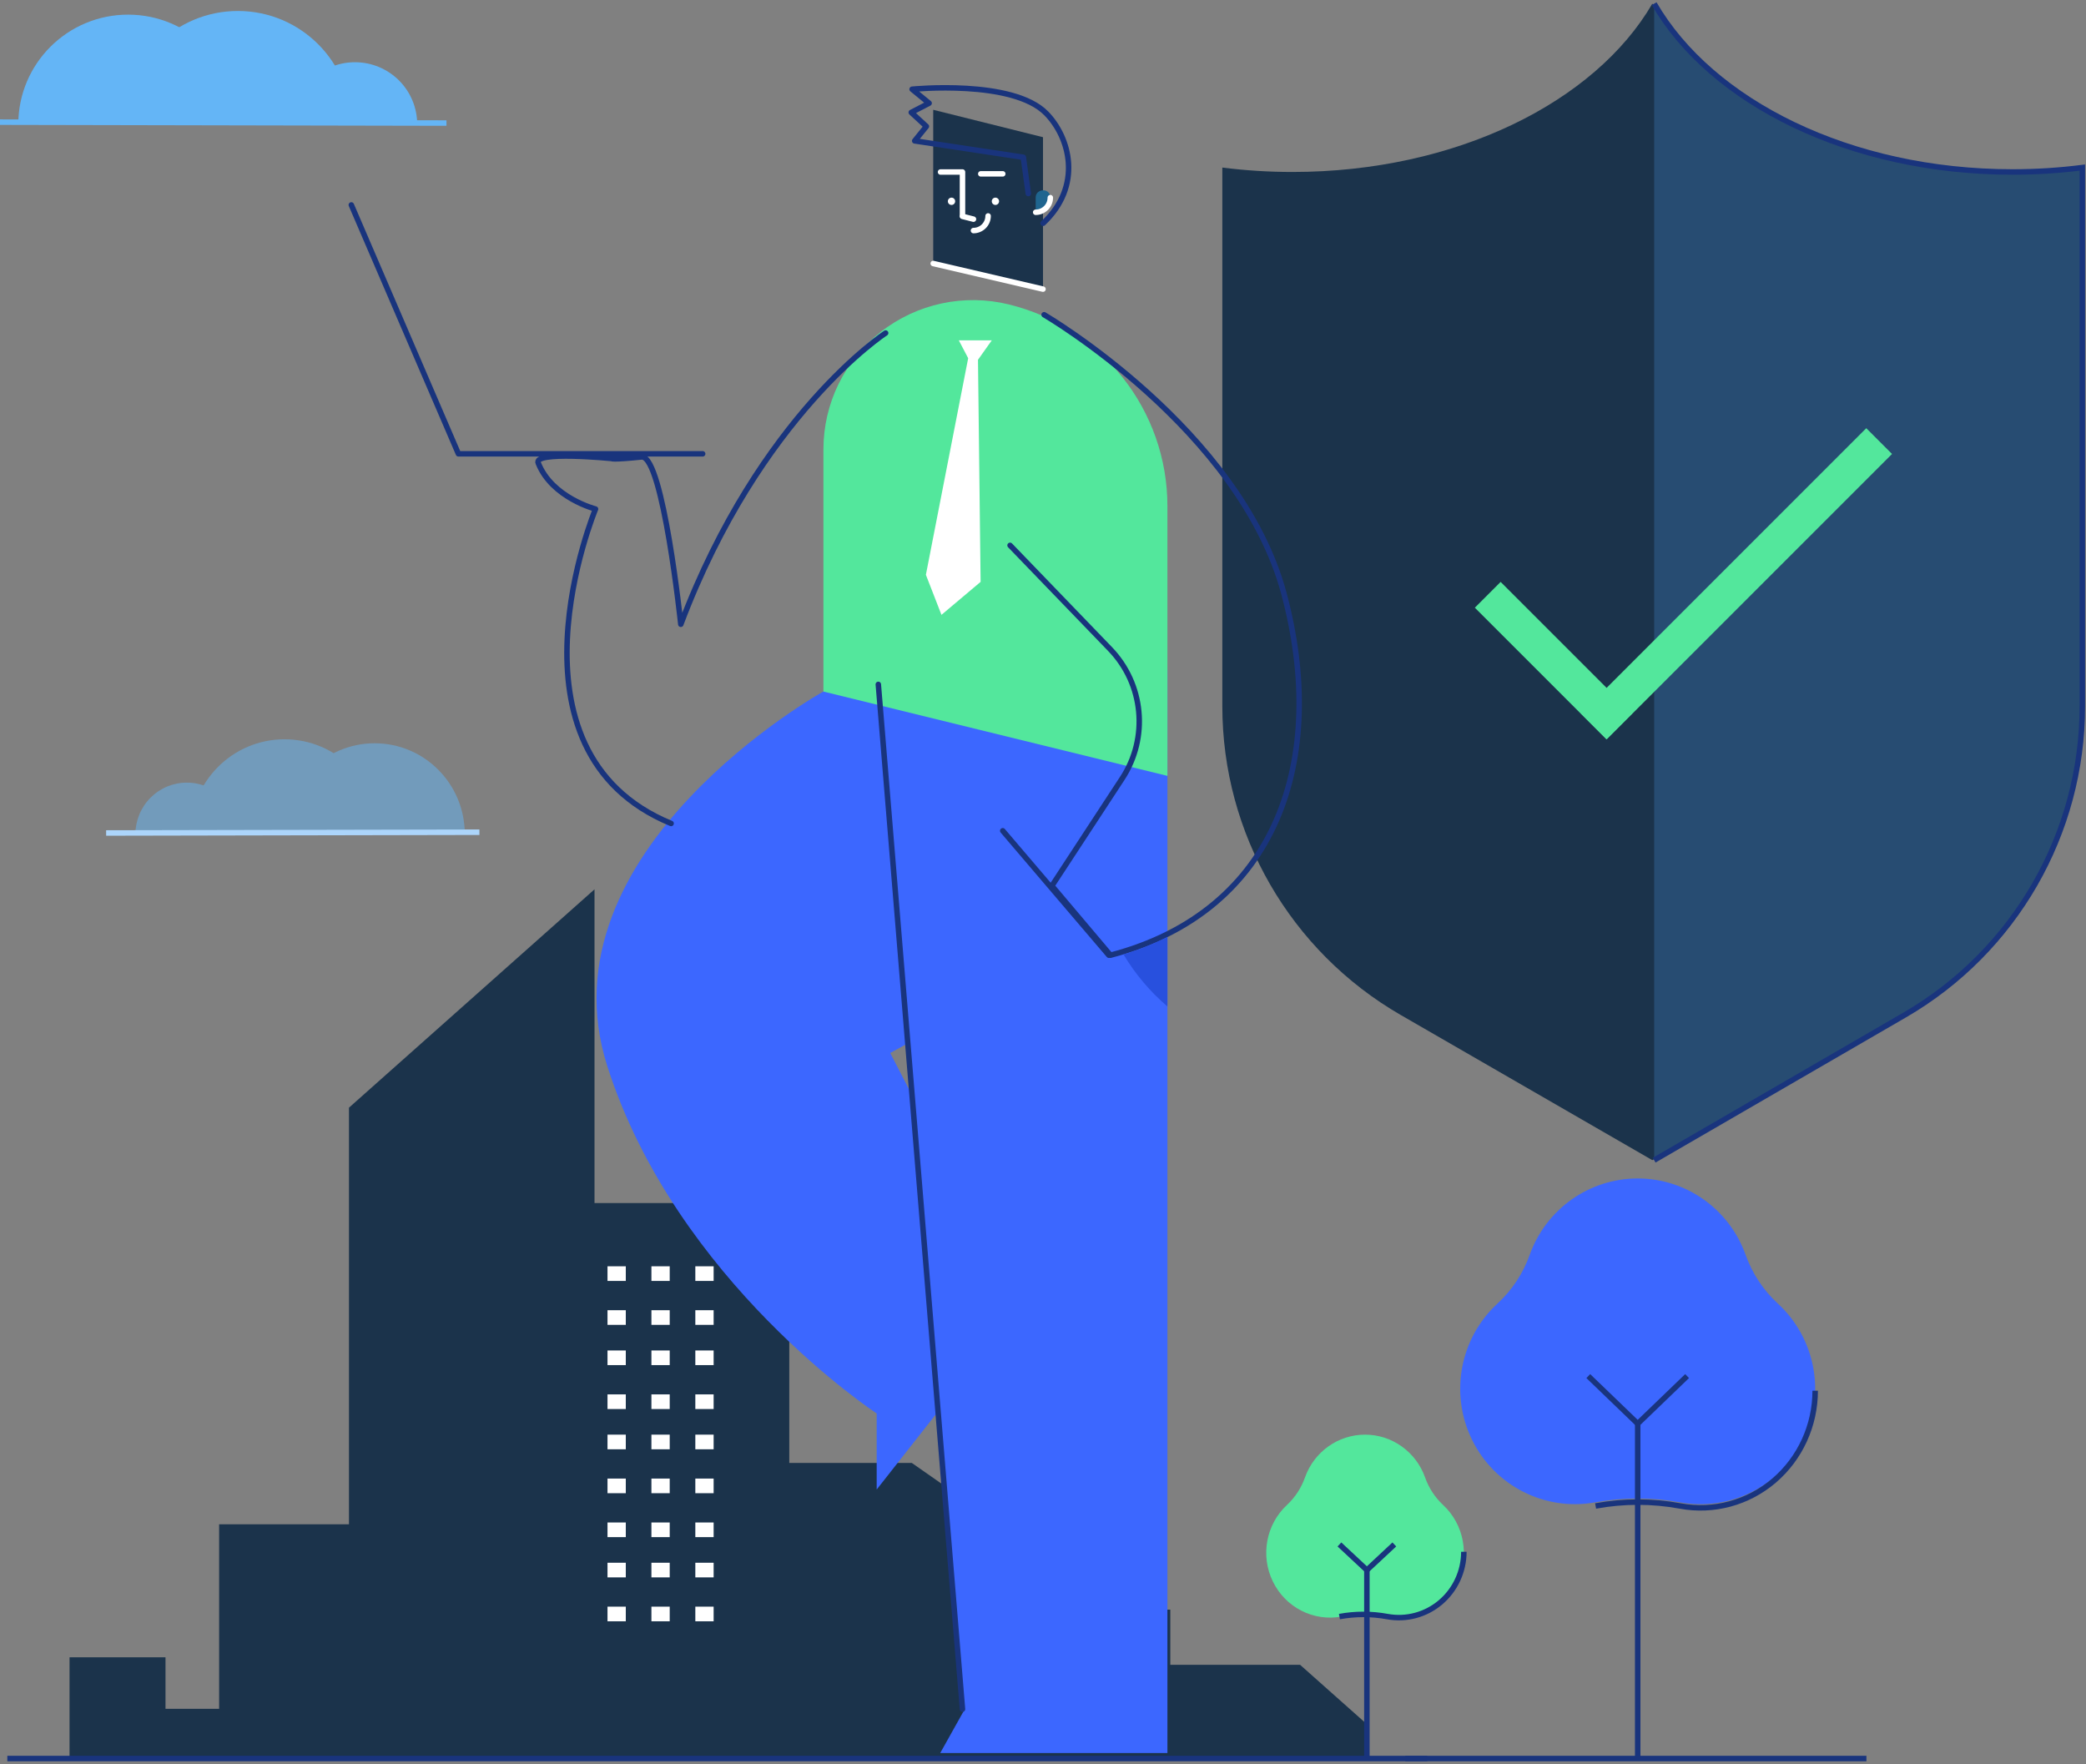 <svg width="570" height="482" viewBox="0 0 570 482" fill="none" xmlns="http://www.w3.org/2000/svg">
<rect x="0" y="0" width="570" height="482" fill="#808080" stroke="none"/>
<g clip-path="url(#clip0_245_2)">
<path d="M549.819 46.989C505.283 46.989 467.171 27.958 451.5 1C435.829 27.958 397.717 46.989 353.181 46.989C346.768 46.991 340.362 46.59 334 45.787V192.946C334 227.76 352.585 259.928 382.753 277.335L451.5 317L520.247 277.335C550.415 259.928 569 227.76 569 192.946V45.787C562.638 46.59 556.232 46.991 549.819 46.989Z" fill="#1B334B"/>
<path d="M520.454 277.335C550.494 259.928 569 227.76 569 192.946V45.787C562.665 46.59 556.286 46.992 549.901 46.989C505.554 46.989 467.604 27.958 452 1V317L520.454 277.335Z" fill="#274C72"/>
<path d="M452 317L520.454 277.335C550.494 259.928 569 227.76 569 192.946V45.787C562.665 46.59 556.286 46.992 549.901 46.989C505.554 46.989 467.604 27.958 452 1" stroke="#19347D" stroke-width="1.5"/>
<path d="M403 166.047L410.047 159L446 194.952L438.954 202L403 166.047Z" fill="#53E79C"/>
<path d="M509.959 117L517 124.041L439.042 202L432 194.958L509.959 117Z" fill="#53E79C"/>
<path d="M35.053 4C18.485 3.971 5.029 17.354 5 33.894L65 34C65.029 17.461 51.622 4.03 35.053 4Z" fill="#64B5F6"/>
<path d="M97.03 17C87.641 16.983 80.017 24.567 80 33.94L114 34C114.008 29.499 112.225 25.18 109.042 21.992C105.859 18.804 101.539 17.008 97.03 17Z" fill="#64B5F6"/>
<path d="M65.055 3C47.934 2.97 34.031 16.8 34 33.89L96 34C96.03 16.91 82.176 3.03 65.055 3Z" fill="#64B5F6"/>
<path d="M0 33.375L122 33.625" stroke="#64B5F6" stroke-width="1.5"/>
<g opacity="0.5">
<path d="M102.326 203.09C115.929 203.065 126.976 214.147 127 227.839L77.74 227.928C77.716 214.235 88.724 203.114 102.326 203.09Z" fill="#64B5F6"/>
<path d="M51.017 213.84C58.773 213.826 65.071 220.144 65.085 227.951L37 228C36.993 224.252 38.467 220.653 41.095 217.998C43.724 215.342 47.293 213.847 51.017 213.84Z" fill="#64B5F6"/>
<path d="M77.695 202C91.919 201.975 103.471 213.562 103.497 227.881L51.984 227.974C51.959 213.654 63.47 202.025 77.695 202Z" fill="#64B5F6"/>
</g>
<path d="M131 227.396L29 227.603" stroke="#ACD5FB" stroke-width="1.5"/>
<path d="M355.262 454.897H319.785V439.811H283.536V423.729L249.146 399.728H215.667V328.72H162.451V243L95.353 302.661V416.495H59.876V466.919H45.222V452.84H19V481H373V470.67L355.262 454.897Z" fill="#1B334B"/>
<path d="M2 480.5H390" stroke="#19347D" stroke-width="1.5"/>
<path d="M171 346H166V350H171V346Z" fill="white"/>
<path d="M183 346H178V350H183V346Z" fill="white"/>
<path d="M195 346H190V350H195V346Z" fill="white"/>
<path d="M171 358H166V362H171V358Z" fill="white"/>
<path d="M183 358H178V362H183V358Z" fill="white"/>
<path d="M195 358H190V362H195V358Z" fill="white"/>
<path d="M171 369H166V373H171V369Z" fill="white"/>
<path d="M183 369H178V373H183V369Z" fill="white"/>
<path d="M195 369H190V373H195V369Z" fill="white"/>
<path d="M171 381H166V385H171V381Z" fill="white"/>
<path d="M183 381H178V385H183V381Z" fill="white"/>
<path d="M195 381H190V385H195V381Z" fill="white"/>
<path d="M171 392H166V396H171V392Z" fill="white"/>
<path d="M183 392H178V396H183V392Z" fill="white"/>
<path d="M195 392H190V396H195V392Z" fill="white"/>
<path d="M171 404H166V408H171V404Z" fill="white"/>
<path d="M183 404H178V408H183V404Z" fill="white"/>
<path d="M195 404H190V408H195V404Z" fill="white"/>
<path d="M171 416H166V420H171V416Z" fill="white"/>
<path d="M183 416H178V420H183V416Z" fill="white"/>
<path d="M195 416H190V420H195V416Z" fill="white"/>
<path d="M171 427H166V431H171V427Z" fill="white"/>
<path d="M183 427H178V431H183V427Z" fill="white"/>
<path d="M195 427H190V431H195V427Z" fill="white"/>
<path d="M171 439H166V443H171V439Z" fill="white"/>
<path d="M183 439H178V443H183V439Z" fill="white"/>
<path d="M195 439H190V443H195V439Z" fill="white"/>
<path d="M485.756 356.15C481.793 352.486 478.776 347.906 476.967 342.806C472.475 330.319 460.69 322 447.491 322C434.292 322 422.507 330.319 418.015 342.806C416.206 347.906 413.189 352.486 409.226 356.15C398.902 365.622 396.056 380.825 402.246 393.428C408.436 406.031 422.17 412.989 435.919 410.491C443.572 409.101 451.411 409.101 459.063 410.491C472.817 413.003 486.562 406.046 492.755 393.438C498.948 380.829 496.093 365.618 485.756 356.15Z" fill="#3C67FF"/>
<path d="M436 411.49C443.643 410.079 451.471 410.079 459.113 411.49C468.241 413.176 477.632 410.636 484.752 404.558C491.872 398.478 495.992 389.485 496 380" stroke="#19347D" stroke-width="1.5"/>
<path d="M384 480.5H510" stroke="#19347D" stroke-width="1.5"/>
<path d="M447.5 389V481" stroke="#19347D" stroke-width="1.5"/>
<path d="M461 376L447.5 389L434 376" stroke="#19347D" stroke-width="1.5"/>
<path d="M394.298 411.186C392.091 409.127 390.412 406.554 389.405 403.688C386.904 396.674 380.343 392 372.996 392C365.648 392 359.086 396.674 356.585 403.688C355.579 406.554 353.899 409.127 351.693 411.186C345.945 416.507 344.361 425.048 347.807 432.128C351.254 439.208 358.899 443.118 366.553 441.714C370.813 440.933 375.177 440.933 379.437 441.714C387.094 443.125 394.746 439.217 398.193 432.134C401.641 425.05 400.052 416.505 394.298 411.186Z" fill="#53E79C"/>
<path d="M366 441.713C370.331 440.919 374.767 440.919 379.098 441.713C384.271 442.661 389.591 441.233 393.626 437.814C397.661 434.394 399.996 429.336 400 424" stroke="#19347D" stroke-width="1.5"/>
<path d="M373.5 429V480" stroke="#19347D" stroke-width="1.5"/>
<path d="M381 422L373.5 429L366 422" stroke="#19347D" stroke-width="1.5"/>
<path d="M224.895 189C224.895 189 147.122 232.275 165.935 291.281C184.748 350.287 239.554 386.204 239.554 386.204V407L279 356.855L243.255 287.715L265.408 275.559L254.652 189" fill="#3C67FF"/>
<path d="M240 187.565L319 183V268.392V479H256.913L263.478 467.27L240 187.565Z" fill="#3C67FF"/>
<path d="M255 46.913V71.51L285 79V37.49L255 30V46.913Z" fill="#1B334B"/>
<path d="M271.999 56C271.448 56 271 55.552 271 55C271 54.448 271.448 54 271.999 54C272.552 54 273 54.448 273 55C273 55.552 272.552 56 271.999 56Z" fill="white"/>
<path d="M260.001 56C259.448 56 259 55.552 259 55C259 54.448 259.448 54 260.001 54C260.552 54 261 54.448 261 55C261 55.552 260.552 56 260.001 56Z" fill="white"/>
<path d="M263 59V47H257" stroke="white" stroke-width="1.5" stroke-linecap="round" stroke-linejoin="round"/>
<path d="M274 47.5H268" stroke="white" stroke-width="1.5" stroke-linecap="round" stroke-linejoin="round"/>
<path d="M283 53.973V58C285.209 58 287 56.239 287 54.067C287 53.946 286.994 53.827 286.983 53.709C286.76 51.266 283 51.52 283 53.973Z" fill="#1F658F"/>
<path d="M283 58C285.209 58 287 56.209 287 54" stroke="white" stroke-width="1.5" stroke-linecap="round" stroke-linejoin="round"/>
<path d="M266 63C267.061 63 268.078 62.579 268.828 61.828C269.578 61.078 270 60.061 270 59" stroke="white" stroke-width="1.5" stroke-linecap="round" stroke-linejoin="round"/>
<path d="M255 72L285 79" stroke="white" stroke-width="1.5" stroke-linecap="round" stroke-linejoin="round"/>
<path d="M263 59.115L266 59.884" stroke="white" stroke-width="1.5" stroke-linecap="round" stroke-linejoin="round"/>
<path d="M280.986 52.887L279.625 42.972L249.939 38.492L253.133 34.535L249 30.721L253.885 28.195L249.235 24.382C249.235 24.382 276.684 21.617 285.872 30.96C292.386 37.584 295.881 50.809 285.029 61" stroke="#19347D" stroke-width="1.5" stroke-linecap="round" stroke-linejoin="round"/>
<path d="M225 122.789V188.96L319 212V138.303C319 112.172 301.11 89.416 275.664 83.179C263.461 80.188 250.556 82.957 240.667 90.689C230.776 98.421 225 110.257 225 122.789Z" fill="#53E79C"/>
<path d="M264.554 97.878L253 157.056L257.255 168L267.951 158.987L267.236 98.311L271 93H262L264.554 97.878Z" fill="white"/>
<path d="M263 467L240 187" stroke="#19347D" stroke-width="1.5" stroke-linecap="round" stroke-linejoin="round"/>
<path d="M285.305 86C285.305 86 338.873 117.261 350.875 162.322C362.879 207.383 349.161 249.022 303.435 261L287.423 242.056L306.647 212.699C313.931 201.576 312.549 186.909 303.316 177.336L276 149.013" stroke="#19347D" stroke-width="1.5" stroke-linecap="round" stroke-linejoin="round"/>
<path d="M303 261L274 227" stroke="#19347D" stroke-width="1.5" stroke-linecap="round" stroke-linejoin="round"/>
<path d="M242 91C242 91 207.627 113.372 186.03 170.573C186.03 170.573 181.195 124.746 175.396 124.844C167.126 125.696 167.13 125.279 167.13 125.279C167.13 125.279 145.378 123.104 147.097 126.584C150.886 136.054 162.727 139.084 162.727 139.084C162.727 139.084 135.255 205.181 183.376 225" stroke="#19347D" stroke-width="1.5" stroke-linecap="round" stroke-linejoin="round"/>
<path d="M192 124H125.264L96 56" stroke="#19347D" stroke-width="1.5" stroke-linecap="round" stroke-linejoin="round"/>
<path d="M319 256V275C314.262 270.962 310.209 266.162 307 260.79C311.127 259.545 315.142 257.943 319 256Z" fill="#2850DE"/>
</g>
<defs>
<clipPath id="clip0_245_2">
<rect width="570" height="482" fill="white"/>
</clipPath>
</defs>
</svg>
